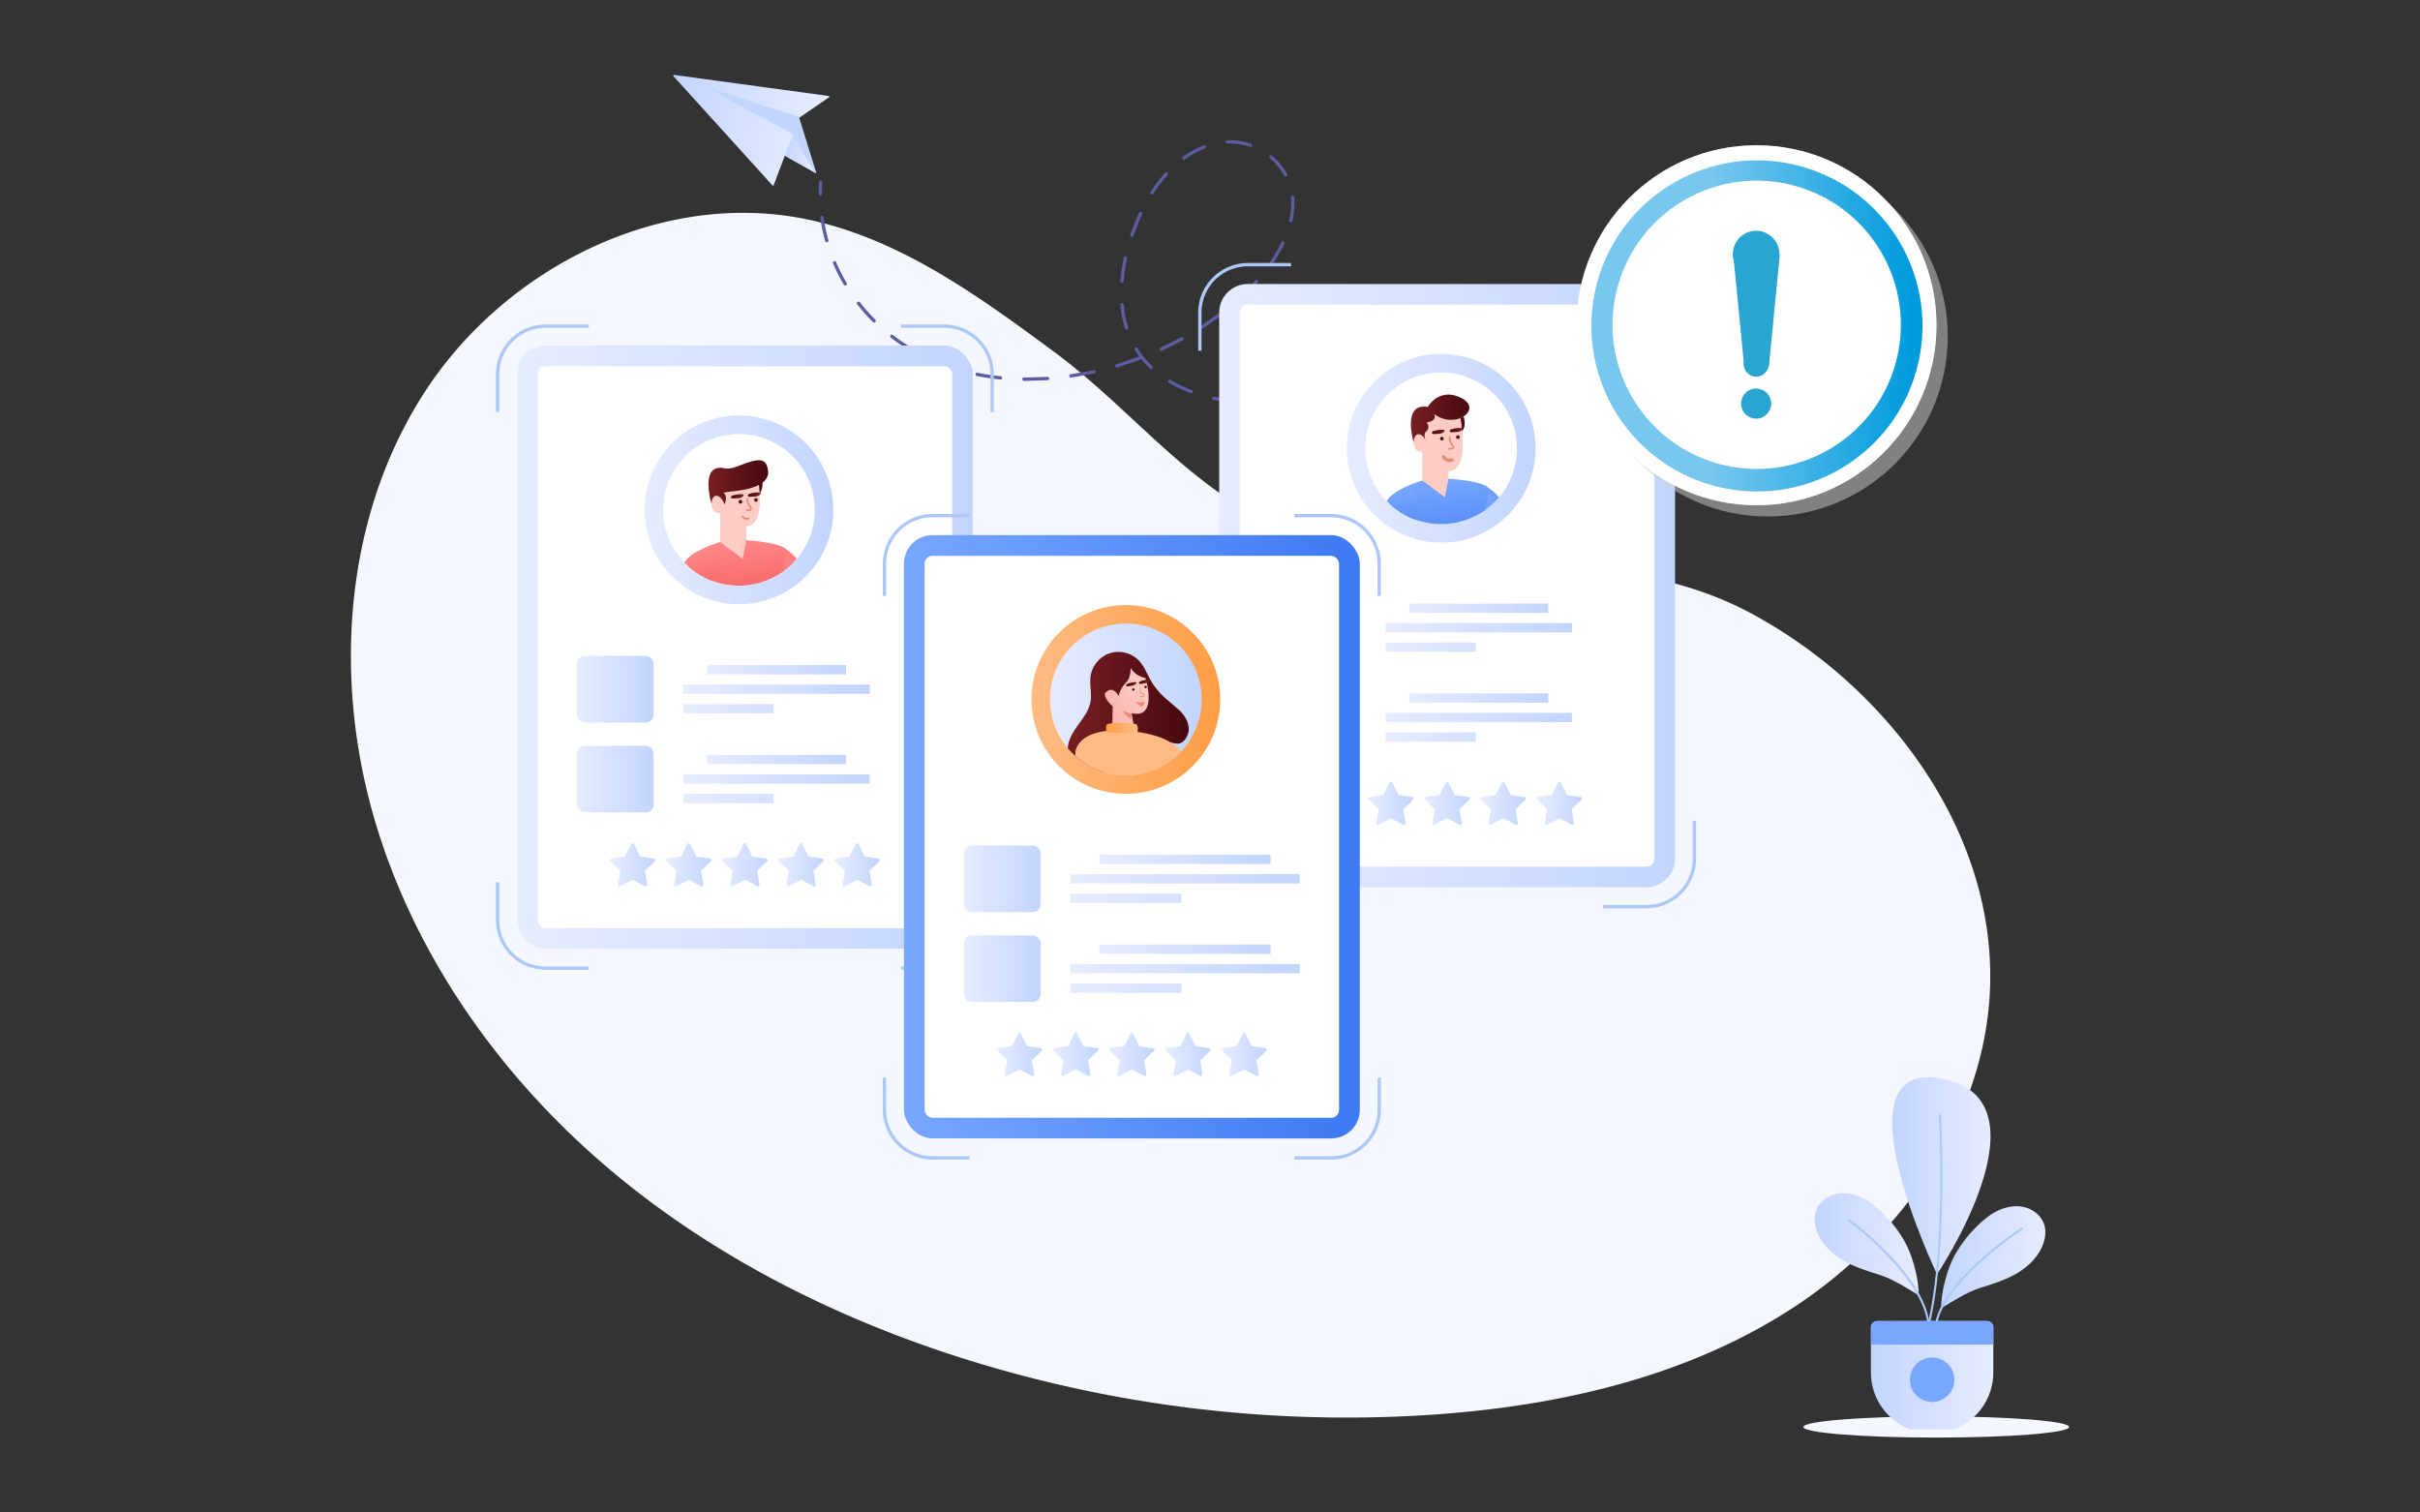 <svg xmlns="http://www.w3.org/2000/svg" xmlns:xlink="http://www.w3.org/1999/xlink" viewBox="0 0 400 250" xmlns:v="https://vecta.io/nano"><rect x="0" y="0" width="400" height="250" fill="#333333" stroke="none"/><style>.A{isolation:isolate}.Ad{mix-blend-mode:multiply}</style><defs><linearGradient id="A" x1="-4493.91" y1="-627.76" x2="-4488.03" y2="-627.76" gradientTransform="translate(-4383.01 -391.67) rotate(-166.77) scale(1 -1)" xlink:href="#Ag"><stop offset="0" stop-color="#e7ecff"/><stop offset="1" stop-color="#c2d5ff"/></linearGradient><linearGradient id="B" x1="-4493.18" y1="-629.55" x2="-4467.25" y2="-629.55" xlink:href="#A"/><linearGradient id="C" x1="85.45" y1="106.97" x2="160.8" y2="106.97" gradientTransform="matrix(1,0,0,1,0,0)" xlink:href="#A"/><linearGradient id="D" x1="116.86" y1="110.7" x2="139.84" y2="110.7" gradientTransform="matrix(1,0,0,1,0,0)" xlink:href="#A"/><linearGradient id="E" x1="112.95" y1="113.92" x2="143.75" y2="113.92" gradientTransform="matrix(1,0,0,1,0,0)" xlink:href="#A"/><linearGradient id="F" x1="112.95" y1="117.14" x2="143.75" y2="117.14" gradientTransform="matrix(1,0,0,1,0,0)" xlink:href="#A"/><linearGradient id="G" x1="95.37" y1="113.92" x2="108.03" y2="113.92" gradientTransform="matrix(1,0,0,1,0,0)" xlink:href="#A"/><linearGradient id="H" x1="116.86" y1="125.55" x2="139.84" y2="125.55" gradientTransform="matrix(1,0,0,1,0,0)" xlink:href="#A"/><linearGradient id="I" x1="112.95" y1="128.77" x2="143.75" y2="128.77" gradientTransform="matrix(1,0,0,1,0,0)" xlink:href="#A"/><linearGradient id="J" x1="112.95" y1="131.99" x2="143.75" y2="131.99" gradientTransform="matrix(1,0,0,1,0,0)" xlink:href="#A"/><linearGradient id="K" x1="95.37" y1="128.77" x2="108.03" y2="128.77" gradientTransform="matrix(1,0,0,1,0,0)" xlink:href="#A"/><linearGradient id="L" x1="100.8" y1="142.95" x2="108.32" y2="142.95" gradientTransform="matrix(1,0,0,1,0,0)" xlink:href="#A"/><linearGradient id="M" x1="110.08" y1="142.95" x2="117.6" y2="142.95" gradientTransform="matrix(1,0,0,1,0,0)" xlink:href="#A"/><linearGradient id="N" x1="119.36" y1="142.95" x2="126.88" y2="142.95" gradientTransform="matrix(1,0,0,1,0,0)" xlink:href="#A"/><linearGradient id="O" x1="128.64" y1="142.95" x2="136.16" y2="142.95" gradientTransform="matrix(1,0,0,1,0,0)" xlink:href="#A"/><linearGradient id="P" x1="137.92" y1="142.95" x2="145.44" y2="142.95" gradientTransform="matrix(1,0,0,1,0,0)" xlink:href="#A"/><linearGradient id="Q" x1="106.53" y1="84.27" x2="137.74" y2="84.27" gradientTransform="matrix(1,0,0,1,0,0)" xlink:href="#A"/><linearGradient id="R" x1="128.1" y1="92.7" x2="147.73" y2="89.28" xlink:href="#Ag"><stop offset="0" stop-color="#f88"/><stop offset="1" stop-color="#f24e4e"/></linearGradient><linearGradient id="S" x1="121.55" y1="89.02" x2="123.4" y2="105.21" xlink:href="#R"/><linearGradient id="T" x1="123.98" y1="80.08" x2="126.04" y2="80.08" xlink:href="#Ag"><stop offset="0" stop-color="#771e24"/><stop offset="1" stop-color="#47090e"/></linearGradient><linearGradient id="U" x1="117.1" y1="79.72" x2="126.97" y2="79.72" xlink:href="#T"/><linearGradient id="V" x1="115.38" y1="91" x2="117.67" y2="102.1" xlink:href="#R"/><linearGradient id="W" x1="-2731.44" y1="82.03" x2="-2729.35" y2="82.03" gradientTransform="translate(-2608.52) rotate(-180) scale(1 -1)" xlink:href="#T"/><linearGradient id="X" x1="-2734.24" y1="81.74" x2="-2732.16" y2="81.74" gradientTransform="translate(-2608.52) rotate(-180) scale(1 -1)" xlink:href="#T"/><linearGradient id="Y" x1="201.52" y1="96.81" x2="276.87" y2="96.81" gradientTransform="matrix(1,0,0,1,0,0)" xlink:href="#A"/><linearGradient id="Z" x1="232.93" y1="100.53" x2="255.91" y2="100.53" gradientTransform="matrix(1,0,0,1,0,0)" xlink:href="#A"/><linearGradient id="a" x1="229.02" y1="103.75" x2="259.82" y2="103.75" gradientTransform="matrix(1,0,0,1,0,0)" xlink:href="#A"/><linearGradient id="b" x1="229.02" y1="106.97" x2="259.82" y2="106.97" gradientTransform="matrix(1,0,0,1,0,0)" xlink:href="#A"/><linearGradient id="c" x1="232.93" y1="115.38" x2="255.91" y2="115.38" gradientTransform="matrix(1,0,0,1,0,0)" xlink:href="#A"/><linearGradient id="d" x1="229.02" y1="118.6" x2="259.82" y2="118.6" gradientTransform="matrix(1,0,0,1,0,0)" xlink:href="#A"/><linearGradient id="e" x1="229.02" y1="121.82" x2="259.82" y2="121.82" gradientTransform="matrix(1,0,0,1,0,0)" xlink:href="#A"/><linearGradient id="f" x1="226.15" y1="132.78" x2="233.67" y2="132.78" gradientTransform="matrix(1,0,0,1,0,0)" xlink:href="#A"/><linearGradient id="g" x1="235.43" y1="132.78" x2="242.95" y2="132.78" gradientTransform="matrix(1,0,0,1,0,0)" xlink:href="#A"/><linearGradient id="h" x1="244.71" y1="132.78" x2="252.23" y2="132.78" gradientTransform="matrix(1,0,0,1,0,0)" xlink:href="#A"/><linearGradient id="i" x1="253.99" y1="132.78" x2="261.51" y2="132.78" gradientTransform="matrix(1,0,0,1,0,0)" xlink:href="#A"/><linearGradient id="j" x1="222.6" y1="74.1" x2="253.81" y2="74.1" gradientTransform="matrix(1,0,0,1,0,0)" xlink:href="#A"/><linearGradient id="k" x1="128.1" y1="92.7" x2="147.73" y2="89.28" xlink:href="#Ag"><stop offset="0" stop-color="#78a7ff"/><stop offset="1" stop-color="#3d79f3"/></linearGradient><linearGradient id="l" x1="121.55" y1="89.03" x2="123.4" y2="105.21" xlink:href="#k"/><linearGradient id="m" x1="240.05" y1="69.91" x2="242.11" y2="69.91" xlink:href="#T"/><linearGradient id="n" x1="233.66" y1="72.61" x2="241.75" y2="72.61" xlink:href="#Ag"><stop offset="0" stop-color="#ffcec7"/><stop offset="1" stop-color="#f7b4ad"/></linearGradient><linearGradient id="o" x1="233.2" y1="69.22" x2="242.86" y2="69.22" gradientTransform="matrix(1,0,0,1,0,0)" xlink:href="#A"/><linearGradient id="p" x1="233.2" y1="69.22" x2="242.86" y2="69.22" xlink:href="#T"/><linearGradient id="q" x1="115.38" y1="90.99" x2="117.67" y2="102.09" xlink:href="#k"/><linearGradient id="r" x1="-2847.3" y1="71.38" x2="-2845.22" y2="71.38" gradientTransform="translate(-2608.52) rotate(-180) scale(1 -1)" xlink:href="#T"/><linearGradient id="s" x1="-2850.24" y1="71.08" x2="-2848.16" y2="71.08" gradientTransform="translate(-2608.52) rotate(-180) scale(1 -1)" xlink:href="#T"/><linearGradient id="t" x1="149.41" y1="138.32" x2="224.75" y2="138.32" xlink:href="#k"/><linearGradient id="u" x1="181.72" y1="142.04" x2="210.02" y2="142.04" gradientTransform="matrix(1,0,0,1,0,0)" xlink:href="#A"/><linearGradient id="v" x1="176.91" y1="145.26" x2="214.83" y2="145.26" gradientTransform="matrix(1,0,0,1,0,0)" xlink:href="#A"/><linearGradient id="w" x1="176.91" y1="148.48" x2="214.83" y2="148.48" gradientTransform="matrix(1,0,0,1,0,0)" xlink:href="#A"/><linearGradient id="x" x1="159.33" y1="145.26" x2="171.98" y2="145.26" gradientTransform="matrix(1,0,0,1,0,0)" xlink:href="#A"/><linearGradient id="y" x1="181.72" y1="156.89" x2="210.02" y2="156.89" gradientTransform="matrix(1,0,0,1,0,0)" xlink:href="#A"/><linearGradient id="z" x1="176.91" y1="160.11" x2="214.83" y2="160.11" gradientTransform="matrix(1,0,0,1,0,0)" xlink:href="#A"/><linearGradient id="AA" x1="176.91" y1="163.33" x2="214.83" y2="163.33" gradientTransform="matrix(1,0,0,1,0,0)" xlink:href="#A"/><linearGradient id="AB" x1="159.33" y1="160.11" x2="171.98" y2="160.11" gradientTransform="matrix(1,0,0,1,0,0)" xlink:href="#A"/><linearGradient id="AC" x1="164.76" y1="174.29" x2="172.28" y2="174.29" gradientTransform="matrix(1,0,0,1,0,0)" xlink:href="#A"/><linearGradient id="AD" x1="174.04" y1="174.29" x2="181.56" y2="174.29" gradientTransform="matrix(1,0,0,1,0,0)" xlink:href="#A"/><linearGradient id="AE" x1="183.32" y1="174.29" x2="190.84" y2="174.29" gradientTransform="matrix(1,0,0,1,0,0)" xlink:href="#A"/><linearGradient id="AF" x1="192.6" y1="174.29" x2="200.12" y2="174.29" gradientTransform="matrix(1,0,0,1,0,0)" xlink:href="#A"/><linearGradient id="AG" x1="201.88" y1="174.29" x2="209.4" y2="174.29" gradientTransform="matrix(1,0,0,1,0,0)" xlink:href="#A"/><linearGradient id="AH" x1="170.49" y1="115.61" x2="201.69" y2="115.61" xlink:href="#Ag"><stop offset="0" stop-color="#ffbb83"/><stop offset="1" stop-color="#ff9d45"/></linearGradient><linearGradient id="AI" x1="173.55" y1="115.61" x2="198.63" y2="115.61" gradientTransform="matrix(1,0,0,1,0,0)" xlink:href="#A"/><linearGradient id="AJ" x1="176.48" y1="117.66" x2="196.49" y2="117.66" xlink:href="#T"/><linearGradient id="AK" x1="-5801.38" y1="1155.19" x2="-5792.83" y2="1155.19" gradientTransform="translate(-5594.46 1350.22) rotate(156.68) scale(1 -1)" xlink:href="#n"/><linearGradient id="AL" x1="187.05" y1="127.97" x2="192.44" y2="160.38" xlink:href="#AH"/><linearGradient id="AM" x1="-4338.21" y1="120.34" x2="-4332.96" y2="120.34" gradientTransform="translate(-4150.14) rotate(-180) scale(1 -1)" xlink:href="#AH"/><linearGradient id="AN" x1="-2213.88" y1="303.08" x2="-2212.15" y2="303.08" gradientTransform="translate(-2044.97 24.06) rotate(174.49) scale(1 -1)" xlink:href="#T"/><linearGradient id="AO" x1="-2216.02" y1="302.89" x2="-2214.29" y2="302.89" gradientTransform="translate(-2044.97 24.06) rotate(174.49) scale(1 -1)" xlink:href="#T"/><linearGradient id="AP" x1="-6268.88" y1="205.66" x2="-6251.67" y2="205.66" gradientTransform="translate(-5951.76) rotate(-180) scale(1 -1)" xlink:href="#A"/><linearGradient id="AQ" x1="-6289.84" y1="207.8" x2="-6272.63" y2="207.8" gradientTransform="translate(-5951.76) rotate(-180) scale(1 -1)" xlink:href="#A"/><linearGradient id="AR" x1="-6280.77" y1="194.34" x2="-6264.54" y2="194.34" gradientTransform="translate(-5951.76) rotate(-180) scale(1 -1)" xlink:href="#A"/><linearGradient id="AS" x1="-6281.23" y1="227.31" x2="-6261.01" y2="227.31" gradientTransform="translate(-5951.76) rotate(-180) scale(1 -1)" xlink:href="#A"/><linearGradient id="AT" x1="260.59" y1="53.76" x2="320.08" y2="53.76" xlink:href="#Ag"><stop offset=".05" stop-color="#fff"/></linearGradient><linearGradient id="AU" x1="284.53" y1="27.021" x2="296.114" y2="80.511" xlink:href="#Ag"><stop offset=".36" stop-color="#78c7ee"/><stop offset=".97" stop-color="#009bdd"/></linearGradient><path id="AV" d="M97.33 160.3h-7.15c-4.52 0-8.2-3.68-8.2-8.2v-6.29h.55v6.29a7.66 7.66 0 0 0 7.65 7.65h7.15v.55z"/><path id="AW" d="M156.07 160.3h-7.15v-.55h7.15a7.66 7.66 0 0 0 7.65-7.65v-6.29h.55v6.29c0 4.52-3.68 8.2-8.2 8.2z"/><path id="AX" d="M131.7 92.37a12.35 12.35 0 0 1-2.25 2.08l-.91.6.19-4.88.07.03c.15.06.53.23 1.01.52.58.35 1.29.89 1.88 1.66z"/><path id="AY" d="M130.09 91.42a22.71 22.71 0 0 0-.64 3.02l-.91.6a12.45 12.45 0 0 1-6.41 1.76 12.52 12.52 0 0 1-4.31-.76h0c-1.51-.56-2.89-1.39-4.06-2.45l.03-.65c-.07-.63.58-1.25 1.52-1.79 1.98-1.16 5.18-2.01 5.18-2.01s5.59.12 8.25 1.02c.03 0 .05.02.07.03.43.15.78.32 1.01.52.24.21.35.44.27.71z"/><path id="AZ" d="M117.83 96.04h0c-1.51-.56-2.89-1.39-4.06-2.45l-.64-.61a6.3 6.3 0 0 1 .57-.71c.32-.34.97-.81 1.61-1.12.51-.25 1.02-.41 1.38-.32.72.17 1.75 1.61 1.8 2.35.05.75-.23 1.75-.67 2.86z"/><path id="Aa" d="M122.09 82.94a.3.3 0 0 0 .6 0c0-.17-.13-.3-.3-.3s-.3.13-.3.3z"/><path id="Ab" d="M123.67 84.49c-.09 0-.19 0-.27-.02-.08 0-.13-.08-.12-.15 0-.08.08-.13.15-.12.11.01.23.02.34.01.1-.01.19-.04.22-.08.04-.05.02-.12 0-.15a1.05 1.05 0 0 0-.14-.2l-.05-.07c-.31-.41-.44-.87-.37-1.32a.13.13 0 0 1 .16-.11c.07.01.12.08.11.16-.06.37.05.76.31 1.1l.05.06c.06.08.13.16.17.26.08.17.06.34-.05.46s-.3.15-.39.16h-.13z"/><path id="Ac" d="M241.3 68.69s1.72 8.57-1.49 9.09c-3 .49-4.57-3.12-4.57-3.12s-1.56.24-1.58-1.6 1.44-1.15 1.44-1.15-.71-3.6 1.19-4.34 5 1.11 5 1.11z"/><path id="Ad" d="m233.66,73.06s-1.99-6.52,2.33-5.8c0,0,1.92-3.42,5.68-1.4,3.39,1.82-1.15,5.24-4.65,2.55,0,0,.74,1.13-1.24,1.41,0,0,.78.8-.08,1.53-.62.54.15,1.86.15,1.86-.78-1.92-2.1-1.87-2.18-.16Z"/><path id="Ae" d="M238.03 72.5a.3.3 0 1 0 .6 0c0-.17-.13-.3-.3-.3s-.3.13-.3.3z"/><path id="Af" d="M189.15 113.57c.01.11.11.19.22.18s.19-.11.18-.22-.11-.19-.22-.18-.19.11-.18.22z"/><linearGradient id="Ag" gradientUnits="userSpaceOnUse"/></defs><g class="A"><path d="M328.91 163.95c-1.05 21.18-14.61 40.44-32.34 52.08-17.74 11.63-39.18 16.45-60.35 17.84a210.53 210.53 0 0 1-76.13-9.05c-22.04-6.86-43.09-17.49-60.55-32.58-17.46-15.1-31.22-34.8-37.68-56.96-6.83-23.45-4.93-50.05 8.38-70.54 13.31-20.48 38.88-33.36 62.82-28.55 15.49 3.11 28.74 12.76 41.43 22.16 13.4 9.92 24.23 24.93 40.18 29.76 24.62 7.46 52.36 1.12 74.96 13.37 22.81 12.37 40.55 36.55 39.27 62.47z" fill="#f5f7ff"/><path d="M135.59 32.34c-.15 0-.27-.12-.28-.27l.04-1.95c0-.15.14-.27.29-.26.15 0 .27.14.26.29l-.04 1.91c0 .15-.12.28-.27.28h0zm92.19 86.12a.26.26 0 0 1-.27-.26c0-.15.11-.28.26-.29l3.87-.3c.15-.01.29.1.3.25.02.15-.09.29-.25.3l-3.9.3h-.02zm7.75-.79c-.13 0-.25-.1-.27-.23-.02-.15.08-.29.23-.31l3.82-.7c.15-.03.3.06.33.21s-.06.3-.21.33l-3.85.7h-.04zm7.62-1.61c-.12 0-.23-.08-.27-.2a.28.28 0 0 1 .19-.34l3.71-1.14a.28.28 0 0 1 .35.17.28.28 0 0 1-.17.35l-3.74 1.15h-.07zm7.36-2.53c-.11 0-.21-.06-.25-.17-.06-.14 0-.3.15-.36l1.57-.69 1.95-.94c.14-.07.3-.02.37.12s.02.3-.12.37l-1.97.95-1.58.69a.36.36 0 0 1-.11.02zm6.93-3.54c-.09 0-.18-.05-.24-.13-.08-.13-.04-.3.09-.38l3.22-2.15c.12-.09.3-.06.38.06.09.12.06.3-.06.38l-3.26 2.17a.23.23 0 0 1-.14.04zm6.3-4.57c-.08 0-.15-.03-.21-.1-.1-.12-.09-.29.03-.39l2.82-2.65c.11-.11.28-.11.39 0s.11.28 0 .39l-2.86 2.68c-.05.04-.12.07-.18.07zm5.41-5.59c-.06 0-.12-.02-.17-.06-.12-.09-.14-.27-.04-.39.82-1.03 1.57-2.09 2.23-3.15.08-.13.25-.17.38-.09s.17.25.09.38a34.71 34.71 0 0 1-2.26 3.21c-.05.07-.13.1-.22.1zm4.09-6.61s-.08 0-.11-.02c-.14-.06-.2-.23-.14-.36l.59-1.42c.28-.72.52-1.46.73-2.2.04-.15.19-.23.34-.19s.23.19.19.34l-.75 2.25-.6 1.45c-.05.1-.15.16-.25.16zm2.11-7.47h-.03a.28.28 0 0 1-.24-.31c.13-1.06.2-2.15.2-3.23v-.62c0-.15.12-.28.27-.28.14 0 .28.12.28.27v.63a27.97 27.97 0 0 1-.2 3.3c-.02.14-.14.24-.27.24zm-.17-7.76c-.13 0-.25-.1-.27-.23a30.36 30.36 0 0 0-.86-3.76c-.04-.15.04-.3.19-.34s.3.04.34.19a29.7 29.7 0 0 1 .87 3.83c.02.15-.08.29-.23.32h-.04zm-2.17-7.46c-.11 0-.21-.06-.25-.17l-1.67-3.49c-.07-.13-.02-.3.11-.37s.3-.02.37.11l1.7 3.54c.06.14 0 .3-.15.36a.36.36 0 0 1-.11.02zm-64.65-3.65c-.15 0-.27-.12-.28-.27 0-.15.12-.28.27-.28l3.35-.16.52-.05c.15-.01.29.1.3.25s-.1.29-.25.3l-.52.05-3.39.16h0zm-3.89-.18h-.03a33.79 33.79 0 0 1-3.88-.61c-.15-.03-.24-.18-.21-.33s.18-.24.33-.21c1.22.27 2.5.47 3.81.6.15.02.26.15.25.3-.01.14-.13.25-.27.25zm11.63-.55c-.13 0-.25-.09-.27-.23-.03-.15.07-.29.22-.32l3.8-.78c.15-.03.3.06.33.21s-.06.3-.21.33l-3.83.79h-.05zM196.88 65s-.06 0-.1-.02a23.38 23.38 0 0 1-3.56-1.69c-.13-.08-.17-.25-.1-.38.08-.13.25-.17.38-.1a21.8 21.8 0 0 0 3.47 1.65c.14.05.21.21.16.35a.28.28 0 0 1-.26.18zm26.8-.63c-.12 0-.23-.08-.26-.2-.04-.15.04-.3.19-.34l3.71-1.15a.28.28 0 0 1 .35.17.28.28 0 0 1-.17.35l-3.73 1.16c-.03 0-.05.01-.08.01zm45.63-.69c-.09 0-.18-.04-.23-.12-.76-1.13-1.55-2.16-2.35-3.06-.1-.11-.09-.29.02-.39s.29-.09.39.02c.82.92 1.62 1.97 2.39 3.12.08.13.05.3-.08.38-.05.03-.1.05-.15.05zm-99.52-.73h-.54c-.15 0-.27-.13-.27-.28s.12-.27.28-.27h0 .58l3.29-.11c.16 0 .28.1.29.26a.27.27 0 0 1-.26.29l-3.37.11zm-4.42-.22h-.03c-1.32-.13-2.62-.33-3.88-.58-.15-.03-.25-.17-.22-.32s.18-.25.32-.22c1.24.25 2.53.44 3.83.57.15.02.26.15.25.3-.01.14-.13.25-.27.25zm11.65-.31c-.13 0-.25-.1-.27-.24-.02-.15.08-.29.23-.31l3.81-.7c.15-.03.3.06.33.21s-.06.3-.21.33l-3.85.7h-.04zm54.06-.49a.28.28 0 0 1-.26-.18c-.05-.14.02-.3.16-.35l3.64-1.37c.14-.06.3.01.36.16.06.14-.02.3-.16.36l-3.65 1.38c-.03.01-.06.02-.09.02zm-73.34-.73s-.05 0-.08-.01l-.37-.12a34.51 34.51 0 0 1-3.3-1.26c-.14-.06-.2-.22-.14-.36s.22-.2.36-.14l3.25 1.24.37.12c.15.05.23.2.18.35-.04.12-.15.19-.26.19zm32.52-.2c-.07 0-.14-.03-.19-.08-.54-.51-1.04-1.06-1.5-1.63-.02.09-.08.16-.17.2l-3.71 1.24c-.15.04-.3-.04-.34-.19s.04-.3.19-.34l3.67-1.23c.04-.01.07-.02.11-.02l-.22-.3-.53-.8c-.08-.13-.04-.3.09-.38s.3-.04.38.09l.51.77c.55.77 1.19 1.51 1.9 2.18.11.1.12.28.01.39-.05.06-.13.09-.2.09zm48.08-1.88c-.11 0-.21-.07-.26-.17-.06-.14.01-.3.15-.36l1.03-.42 2.58-1.04c.14-.06.3.01.36.16.06.14-.01.3-.16.36l-2.58 1.03-1.04.42s-.07.02-.1.02zm-87.71-1.07s-.1-.01-.14-.04a33.06 33.06 0 0 1-3.25-2.2c-.12-.09-.14-.27-.05-.39s.27-.14.39-.05a31.32 31.32 0 0 0 3.19 2.16c.13.08.17.25.1.38a.27.27 0 0 1-.24.14zm41.27-.03c-.1 0-.2-.06-.25-.16-.06-.14 0-.3.14-.37l3.47-1.73c.13-.07.3-.02.37.11s.02.3-.11.37l-3.5 1.75c-.04.02-.08.02-.11.02zm72.21-.1c-.06 0-.12-.02-.17-.06-1.04-.81-2.14-1.48-3.26-1.99-.14-.06-.2-.23-.14-.36.06-.14.23-.2.36-.14 1.16.53 2.3 1.22 3.37 2.05.12.09.14.27.05.39a.28.28 0 0 1-.22.11zm-18.5-1.6c-.12 0-.22-.07-.26-.19a.28.28 0 0 1 .17-.35l3.77-1.09c.15-.03.3.06.33.21s-.06.3-.21.33l-3.72 1.07c-.03 0-.06.01-.09.01zm11.47-1.54h-.04l-.8-.11c-.95-.1-1.96-.11-3.02-.04a.275.275 0 0 1-.03-.55c1.09-.08 2.13-.07 3.11.04l.83.11c.15.02.25.17.23.32-.02.14-.14.23-.27.23zm-70.88-.32a.27.27 0 0 1-.26-.19c-.38-1.21-.63-2.52-.75-3.87-.01-.15.1-.29.25-.3s.29.1.3.25c.12 1.32.37 2.58.73 3.76.05.15-.04.3-.18.34-.03 0-.05.01-.08.01zm12.54-.16c-.09 0-.18-.04-.23-.13-.08-.13-.05-.3.08-.38l3.17-2.22c.12-.09.29-.07.39.05.09.12.07.29-.05.39l-3.21 2.24c-.05.03-.1.04-.15.04zm-54.26-.99c-.07 0-.14-.03-.19-.08-.93-.92-1.81-1.91-2.61-2.93-.09-.12-.07-.29.05-.39.12-.09.29-.07.39.05.79 1.01 1.65 1.98 2.56 2.88.11.11.11.28 0 .39a.28.28 0 0 1-.2.08zm60.45-3.73c-.07 0-.15-.03-.2-.09-.1-.11-.09-.29.02-.39.98-.89 1.9-1.81 2.73-2.74.1-.11.28-.12.39-.02s.12.28.02.39l-2.77 2.78c-.05.05-.12.07-.19.07zm-65.22-2.39c-.09 0-.19-.05-.24-.14a29.44 29.44 0 0 1-1.77-3.5c-.06-.14 0-.3.15-.36.14-.06.3 0 .36.15a29.18 29.18 0 0 0 1.74 3.44c.08.13.03.3-.1.38a.23.23 0 0 1-.14.04zm45.74-.44h-.02c-.15-.01-.27-.14-.25-.3a30.5 30.5 0 0 1 .58-3.89c.03-.15.18-.24.33-.21s.24.18.21.33a29.27 29.27 0 0 0-.57 3.81c-.01.14-.13.25-.27.25zm24.65-2.98c-.05 0-.11-.02-.16-.05-.13-.09-.16-.26-.07-.38a22.86 22.86 0 0 0 1.94-3.32c.07-.14.23-.2.37-.13s.2.23.13.37c-.54 1.13-1.2 2.27-1.99 3.4-.05.08-.14.12-.23.12zm-73.44-3.73c-.12 0-.23-.08-.27-.2-.35-1.26-.62-2.55-.8-3.85-.02-.15.08-.29.23-.31s.29.08.31.23a28.84 28.84 0 0 0 .79 3.78.28.28 0 0 1-.19.34h-.07zm50.42-.89s-.06 0-.09-.01a.28.28 0 0 1-.17-.35l1.01-2.62.46-1.02a.277.277 0 1 1 .5.24l-.45 1-.99 2.58a.29.29 0 0 1-.26.19zm26.28-2.4h-.06c-.15-.03-.24-.18-.21-.33.18-.8.29-1.59.32-2.37v-.43c0-.32-.02-.65-.05-.98-.02-.15.09-.29.25-.3a.26.26 0 0 1 .3.25 8.88 8.88 0 0 1 .05 1.03l-.01.46a14.23 14.23 0 0 1-.34 2.47c-.03.13-.14.21-.27.21zm-22.94-4.62c-.05 0-.1-.01-.15-.04-.13-.08-.16-.25-.08-.38.74-1.14 1.54-2.2 2.38-3.13.1-.11.28-.12.39-.02s.12.28.02.39c-.82.91-1.61 1.94-2.33 3.06-.05.08-.14.13-.23.13zm22.08-2.94a.27.27 0 0 1-.24-.14c-.6-1.11-1.41-2.1-2.38-2.92-.12-.1-.13-.27-.03-.39s.27-.13.39-.03c1.03.87 1.88 1.91 2.51 3.08.07.13.02.3-.11.37-.04.02-.09.03-.13.03zm-16.84-2.77c-.09 0-.17-.04-.22-.11-.09-.12-.06-.3.06-.38 1.1-.8 2.27-1.45 3.47-1.91a.29.29 0 0 1 .36.16.29.29 0 0 1-.16.36c-1.15.44-2.27 1.06-3.34 1.84-.05.04-.11.05-.16.05zm11.03-2.14s-.06 0-.09-.01a9.96 9.96 0 0 0-3.73-.53c-.14.01-.28-.11-.29-.26 0-.15.11-.28.26-.29 1.35-.06 2.68.13 3.93.56a.28.28 0 0 1 .17.35.29.29 0 0 1-.26.19zm16.33 94.3h-1.15c-.15 0-.27-.13-.27-.28s.1-.28.28-.27h1.92 0c.15 0 .27.12.28.27 0 .15-.12.28-.27.28h-.78z" fill="#5c5ca0"/><path d="m129.54,25.55c-.02.05,0,.11.05.14l5.14,2.89s.02,0,.03.01c.04,0,.08,0,.1-.03.04-.04.04-.09.02-.13l-3.78-6.48s-.06-.06-.11-.06c-.04,0-.08.03-.1.07l-1.35,3.58Z" fill="url(#A)"/><path d="M111.28 12.44s-.01.09.02.13l16.39 18.09s.04.03.06.03h.05c.04 0 .07-.03.08-.07l4.2-11.14 4.96-3.41s.06-.07.05-.12c-.01-.04-.05-.08-.1-.08l-25.59-3.49s-.09.02-.12.06z" fill="url(#B)"/><path d="M117.37 14.71c-.02.05 0 .11.05.14l13.5 7.24 3.77 6.45s.04.04.07.05h.07c.05-.02.08-.08.06-.14l-2.81-9.07s-.04-.06-.07-.07l-14.5-4.66c-.06-.02-.12 0-.14.06z" fill="#c2d5ff"/><g fill="#adc8f7"><path d="M82.53 68.12h-.55v-6.28c0-4.52 3.68-8.2 8.2-8.2h7.15v.55h-7.15a7.66 7.66 0 0 0-7.65 7.65v6.28zm81.74 0h-.55v-6.28a7.66 7.66 0 0 0-7.65-7.65h-7.15v-.55h7.15c4.52 0 8.2 3.68 8.2 8.2v6.28z"/><use xlink:href="#AV"/><use xlink:href="#AW"/><path d="M198.6 57.96h-.55v-6.29c0-4.52 3.68-8.2 8.2-8.2h7.15v.55h-7.15a7.66 7.66 0 0 0-7.65 7.65v6.29zm81.74 0h-.55v-6.29a7.66 7.66 0 0 0-7.65-7.65h-7.15v-.55h7.15c4.52 0 8.2 3.68 8.2 8.2v6.29z"/><use xlink:href="#AV" x="116.07" y="-10.16"/><use xlink:href="#AW" x="116.07" y="-10.16"/></g><rect x="85.45" y="57.11" width="75.35" height="99.72" rx="4.73" fill="url(#C)"/><rect x="88.87" y="60.53" width="68.51" height="92.89" rx="1.31" fill="#fff"/><path d="M116.86 109.93h22.98v1.54h-22.98z" fill="url(#D)"/><path d="M112.95 113.15h30.8v1.54h-30.8z" fill="url(#E)"/><path d="M112.95 116.37h14.92v1.54h-14.92z" fill="url(#F)"/><rect x="95.37" y="108.42" width="12.66" height="11" rx="1.25" fill="url(#G)"/><path d="M116.86 124.77h22.98v1.54h-22.98z" fill="url(#H)"/><path d="M112.95 128h30.8v1.54h-30.8z" fill="url(#I)"/><path d="M112.95 131.22h14.92v1.54h-14.92z" fill="url(#J)"/><rect x="95.37" y="123.27" width="12.66" height="11" rx="1.25" fill="url(#K)"/><path d="m104.78,139.5l1.03,2.08,2.3.33c.2.03.28.28.14.42l-1.66,1.62.39,2.29c.03.2-.18.35-.36.26l-2.06-1.08-2.06,1.08c-.18.09-.39-.06-.36-.26l.39-2.29-1.66-1.62c-.15-.14-.07-.39.14-.42l2.3-.33,1.03-2.08c.09-.18.35-.18.44,0Z" fill="url(#L)"/><path d="m114.06,139.5l1.03,2.08,2.3.33c.2.03.28.28.14.42l-1.66,1.62.39,2.29c.03.2-.18.35-.36.26l-2.06-1.08-2.06,1.08c-.18.09-.39-.06-.36-.26l.39-2.29-1.66-1.62c-.15-.14-.07-.39.14-.42l2.3-.33,1.03-2.08c.09-.18.35-.18.44,0Z" fill="url(#M)"/><path d="m123.34,139.5l1.03,2.08,2.3.33c.2.03.28.28.14.42l-1.66,1.62.39,2.29c.03.2-.18.35-.36.26l-2.06-1.08-2.06,1.08c-.18.09-.39-.06-.36-.26l.39-2.29-1.66-1.62c-.15-.14-.07-.39.14-.42l2.3-.33,1.03-2.08c.09-.18.35-.18.44,0Z" fill="url(#N)"/><path d="m132.62,139.5l1.03,2.08,2.3.33c.2.03.28.28.14.42l-1.66,1.62.39,2.29c.03.2-.18.35-.36.26l-2.06-1.08-2.06,1.08c-.18.09-.39-.06-.36-.26l.39-2.29-1.66-1.62c-.15-.14-.07-.39.14-.42l2.3-.33,1.03-2.08c.09-.18.35-.18.44,0Z" fill="url(#O)"/><path d="m141.9,139.5l1.03,2.08,2.3.33c.2.03.28.28.14.42l-1.66,1.62.39,2.29c.03.2-.18.35-.36.26l-2.06-1.08-2.06,1.08c-.18.09-.39-.06-.36-.26l.39-2.29-1.66-1.62c-.15-.14-.07-.39.14-.42l2.3-.33,1.03-2.08c.09-.18.35-.18.44,0Z" fill="url(#P)"/><path d="m137.74,84.27c0,8.61-6.98,15.6-15.6,15.6s-15.6-6.98-15.6-15.6,6.98-15.6,15.6-15.6,15.6,6.98,15.6,15.6Z" fill="url(#Q)"/><path d="m134.67,84.27c0,6.92-5.61,12.54-12.54,12.54s-12.54-5.61-12.54-12.54,5.61-12.54,12.54-12.54,12.54,5.61,12.54,12.54Z" fill="#fff"/><use xlink:href="#AX" fill="url(#R)"/><use xlink:href="#AY" fill="url(#S)"/><path d="M119.02 84.84v4.73l3.73 2.81.6-3.09v-4.45h-4.33z" fill="#fdccc5"/><path d="m125.68,78.66s.86,1.52-.09,2.85l-1.61-2.85h1.7Z" fill="url(#T)"/><path d="M125.23 78.85s1.55 7.62-1.66 8.14c-3 .49-4.4-2.17-4.4-2.17s-1.56.24-1.58-1.6 1.44-1.15 1.44-1.15-.71-3.6 1.19-4.34c1.91-.73 5 1.11 5 1.11z" fill="#fdccc5"/><path d="m117.59,83.23s-2.09-6.88,2.33-5.8c1.65.4,5.85-2.8,6.79-.57,1.99,4.75-7.88,4.2-7.08,4.67.71.42.15,1.86.15,1.86-.78-1.92-2.1-1.87-2.18-.16Z" fill="url(#U)"/><use xlink:href="#AZ" fill="url(#V)"/><g fill="#47090e"><use xlink:href="#Aa"/><use xlink:href="#Aa" x="2.56" y="-0.3"/></g><path d="M121.17 81.87c-.09.03-.19.07-.26.13-.07.07-.1.18-.06.27.03.06.09.09.15.11s.13.01.19.01l.51-.02c.2 0 .4-.01.6-.06.19-.05.38-.14.52-.28.05-.06.1-.13.09-.21 0-.11-.1-.13-.19-.13-.13 0-.25-.01-.38 0a3.29 3.29 0 0 0-.76.09l-.42.11z" fill="url(#W)"/><path d="M123.97 81.58c-.09.03-.19.07-.26.13-.07.07-.1.18-.06.27.03.06.09.09.15.11s.13.01.19.01l.51-.02c.2 0 .4-.01.6-.06.19-.05.38-.14.52-.28.05-.06.1-.13.09-.21 0-.11-.1-.13-.19-.13-.13 0-.25-.01-.38 0a3.29 3.29 0 0 0-.76.09l-.42.11z" fill="url(#X)"/><g fill="#ec8b73"><path d="M123.41 85.9c-.33 0-.6-.17-.79-.5-.04-.07-.01-.15.05-.19.07-.04.15-.01.19.05.14.26.34.37.6.35a.51.51 0 0 0 .22-.05c.07-.03.15 0 .18.07s0 .15-.07.18c-.09.04-.2.07-.31.07h-.07z"/><use xlink:href="#Ab"/></g><rect x="201.52" y="46.94" width="75.35" height="99.72" rx="4.73" fill="url(#Y)"/><rect x="204.94" y="50.36" width="68.51" height="92.89" rx="1.31" fill="#fff"/><path d="M232.93 99.76h22.98v1.54h-22.98z" fill="url(#Z)"/><path d="M229.02 102.98h30.8v1.54h-30.8z" fill="url(#a)"/><path d="M229.02 106.2h14.92v1.54h-14.92z" fill="url(#b)"/><path d="M232.93 114.61h22.98v1.54h-22.98z" fill="url(#c)"/><path d="M229.02 117.83h30.8v1.54h-30.8z" fill="url(#d)"/><path d="M229.02 121.05h14.92v1.54h-14.92z" fill="url(#e)"/><path d="m230.13,129.33l1.03,2.08,2.3.33c.2.03.28.28.14.42l-1.66,1.62.39,2.29c.03.2-.18.35-.36.26l-2.06-1.08-2.06,1.08c-.18.09-.39-.06-.36-.26l.39-2.29-1.66-1.62c-.15-.14-.07-.39.14-.42l2.3-.33,1.03-2.08c.09-.18.35-.18.44,0Z" fill="url(#f)"/><path d="m239.41,129.33l1.03,2.08,2.3.33c.2.03.28.28.14.42l-1.66,1.62.39,2.29c.03.2-.18.35-.36.26l-2.06-1.08-2.06,1.08c-.18.09-.39-.06-.36-.26l.39-2.29-1.66-1.62c-.15-.14-.07-.39.14-.42l2.3-.33,1.03-2.08c.09-.18.35-.18.44,0Z" fill="url(#g)"/><path d="m248.69,129.33l1.03,2.08,2.3.33c.2.03.28.28.14.42l-1.66,1.62.39,2.29c.03.2-.18.35-.36.26l-2.06-1.08-2.06,1.08c-.18.09-.39-.06-.36-.26l.39-2.29-1.66-1.62c-.15-.14-.07-.39.14-.42l2.3-.33,1.03-2.08c.09-.18.35-.18.44,0Z" fill="url(#h)"/><path d="m257.97,129.33l1.03,2.08,2.3.33c.2.03.28.28.14.42l-1.66,1.62.39,2.29c.03.2-.18.35-.36.26l-2.06-1.08-2.06,1.08c-.18.09-.39-.06-.36-.26l.39-2.29-1.66-1.62c-.15-.14-.07-.39.14-.42l2.3-.33,1.03-2.08c.09-.18.35-.18.44,0Z" fill="url(#i)"/><path d="m253.81,74.1c0,8.61-6.98,15.6-15.6,15.6s-15.6-6.98-15.6-15.6,6.98-15.6,15.6-15.6,15.6,6.98,15.6,15.6Z" fill="url(#j)"/><path d="m250.74,74.1c0,6.92-5.61,12.54-12.54,12.54s-12.54-5.61-12.54-12.54,5.61-12.54,12.54-12.54,12.54,5.61,12.54,12.54Z" fill="#fff"/><use xlink:href="#AX" x="116.07" y="-10.17" fill="url(#k)"/><use xlink:href="#AY" x="116.07" y="-10.17" fill="url(#l)"/><path d="M235.09 74.67v4.74l3.73 2.8.6-3.08v-4.46h-4.33z" fill="#fdccc5"/><path d="m241.75,68.49s.86,1.52-.09,2.85l-1.61-2.85h1.7Z" fill="url(#m)"/><use xlink:href="#Ac" fill="url(#n)"/><use xlink:href="#Ad" fill="url(#o)"/><use xlink:href="#Ac" fill="#fdccc5"/><use xlink:href="#Ad" fill="url(#p)"/><use xlink:href="#AZ" x="116.07" y="-10.16" fill="url(#q)"/><g fill="#47090e"><use xlink:href="#Ae"/><use xlink:href="#Ae" x="2.65" y="-0.25"/></g><path d="M237.03 71.22c-.09.03-.19.07-.26.13s-.1.18-.06.27c.03.06.09.09.15.11s.13.01.19.01l.51-.02c.2 0 .4-.01.6-.06.19-.05.38-.14.52-.28.05-.06.1-.13.09-.21 0-.11-.1-.13-.19-.13-.13 0-.25-.01-.38 0a3.29 3.29 0 0 0-.76.09l-.42.11z" fill="url(#r)"/><path d="M239.98 70.92c-.09.03-.19.07-.26.13-.07.07-.1.18-.06.27.03.06.09.09.15.11s.13.01.19.01l.51-.02c.2 0 .4-.01.6-.06.19-.05.38-.14.52-.28.05-.06.1-.13.09-.21 0-.11-.1-.13-.19-.13-.13 0-.25-.01-.38 0a3.29 3.29 0 0 0-.76.09l-.42.11z" fill="url(#s)"/><g fill="#ec8b73"><path d="M239.55 76.37c-.51 0-.93-.27-1.21-.76-.07-.13-.03-.3.11-.37.13-.07.3-.03.37.11.19.34.44.49.79.47.11 0 .21-.03.3-.07.14-.06.3 0 .36.15.06.14 0 .3-.15.36-.14.06-.31.1-.48.11h-.11z"/><use xlink:href="#Ab" x="116.07" y="-10.16"/></g><path d="M146.47 98.5h-.55v-5.32c0-4.53 3.69-8.22 8.22-8.22h6.08v.55h-6.08a7.68 7.68 0 0 0-7.67 7.67v5.32zm81.77 0h-.55v-5.32a7.68 7.68 0 0 0-7.67-7.67h-6.08v-.55h6.08c4.53 0 8.22 3.69 8.22 8.22v5.32zm-68.02 93.17h-6.08c-4.53 0-8.22-3.69-8.22-8.22v-5.32h.55v5.32a7.68 7.68 0 0 0 7.67 7.67h6.08v.55zm59.81 0h-6.08v-.55h6.08a7.68 7.68 0 0 0 7.67-7.67v-5.32h.55v5.32c0 4.53-3.69 8.22-8.22 8.22z" fill="#adc8f7"/><rect x="149.41" y="88.45" width="75.35" height="99.72" rx="4.73" fill="url(#t)"/><rect x="152.82" y="91.87" width="68.51" height="92.89" rx="1.31" fill="#fff"/><path d="M181.72 141.27h28.3v1.54h-28.3z" fill="url(#u)"/><path d="M176.91 144.49h37.92v1.54h-37.92z" fill="url(#v)"/><path d="M176.91 147.71h18.37v1.54h-18.37z" fill="url(#w)"/><rect x="159.33" y="139.76" width="12.66" height="11" rx="1.25" fill="url(#x)"/><path d="M181.72 156.12h28.3v1.54h-28.3z" fill="url(#y)"/><path d="M176.91 159.34h37.92v1.54h-37.92z" fill="url(#z)"/><path d="M176.91 162.56h18.37v1.54h-18.37z" fill="url(#AA)"/><rect x="159.33" y="154.61" width="12.66" height="11" rx="1.25" fill="url(#AB)"/><path d="m168.74,170.84l1.03,2.08,2.3.33c.2.03.28.28.14.42l-1.66,1.62.39,2.29c.03.2-.18.35-.36.26l-2.06-1.08-2.06,1.08c-.18.09-.39-.06-.36-.26l.39-2.29-1.66-1.62c-.15-.14-.07-.39.14-.42l2.3-.33,1.03-2.08c.09-.18.35-.18.44,0Z" fill="url(#AC)"/><path d="m178.02,170.84l1.03,2.08,2.3.33c.2.03.28.28.14.42l-1.66,1.62.39,2.29c.03.2-.18.35-.36.26l-2.06-1.08-2.06,1.08c-.18.09-.39-.06-.36-.26l.39-2.29-1.66-1.62c-.15-.14-.07-.39.14-.42l2.3-.33,1.03-2.08c.09-.18.35-.18.44,0Z" fill="url(#AD)"/><path d="m187.3,170.84l1.03,2.08,2.3.33c.2.03.28.28.14.42l-1.66,1.62.39,2.29c.03.2-.18.35-.36.26l-2.06-1.08-2.06,1.08c-.18.09-.39-.06-.36-.26l.39-2.29-1.66-1.62c-.15-.14-.07-.39.14-.42l2.3-.33,1.03-2.08c.09-.18.35-.18.44,0Z" fill="url(#AE)"/><path d="m196.58,170.84l1.03,2.08,2.3.33c.2.03.28.28.14.42l-1.66,1.62.39,2.29c.03.2-.18.35-.36.26l-2.06-1.08-2.06,1.08c-.18.09-.39-.06-.36-.26l.39-2.29-1.66-1.62c-.15-.14-.07-.39.14-.42l2.3-.33,1.03-2.08c.09-.18.35-.18.44,0Z" fill="url(#AF)"/><path d="m205.86,170.84l1.03,2.08,2.3.33c.2.03.28.28.14.42l-1.66,1.62.39,2.29c.03.2-.18.35-.36.26l-2.06-1.08-2.06,1.08c-.18.09-.39-.06-.36-.26l.39-2.29-1.66-1.62c-.15-.14-.07-.39.14-.42l2.3-.33,1.03-2.08c.09-.18.35-.18.44,0Z" fill="url(#AG)"/><path d="m201.69,115.61c0,8.61-6.98,15.6-15.6,15.6s-15.6-6.98-15.6-15.6,6.98-15.6,15.6-15.6,15.6,6.98,15.6,15.6Z" fill="url(#AH)"/><path d="m198.63,115.61c0,6.92-5.61,12.54-12.54,12.54s-12.54-5.61-12.54-12.54,5.61-12.54,12.54-12.54,12.54,5.61,12.54,12.54Z" fill="url(#AI)"/><path d="M196.49 120.46c.02.96-.7 2.45-1.83 2.46-.37 0-.72-.11-1.08-.18a2.15 2.15 0 0 0-.67-.06c-.61.04-1.22.2-1.78.45-1.14.51-2.11 1.32-3.1 2.08-1.23.94-2.53 1.83-3.99 2.36h-1.72c-1.72-.54-3.28-1.45-4.59-2.62a11.55 11.55 0 0 1-1.24-1.28c.06-1.35.83-2.61 1.63-3.73.88-1.23 1.87-2.48 2.13-3.97.24-1.4-.2-2.85.02-4.26.26-1.73 1.58-3.26 3.26-3.77s3.63.03 4.8 1.34c.79.87 1.22 2 1.79 3.03.61 1.1 1.4 2.09 2.32 2.94l2.58 2.22c.8.81 1.44 1.85 1.46 2.99z" fill="url(#AJ)"/><path d="M187.54 120.87l-.48-2.97s.86.12 1.14.08c2.5-.36 1.54-4.5 1.14-5.91 0 0-1.68-.22-2.48-1.73 0 0 .15 1.64-.75 2.49-.86.8-1.18 2.04-1.22 2.2 0 .01-.04-.08-.12-.2-.25-.39-.88-1.15-1.68-.66-.05.03-.43.35-.45.46 0 0 0 .02-.01.03-.16.8 1.15 1.99 1.28 2.1l-.07 4.15 3.7-.06z" fill="url(#AK)"/><path d="M195.24 124.18a12.48 12.48 0 0 1-9.15 3.97c-1.32 0-2.59-.2-3.78-.58-1.72-.54-3.28-1.45-4.59-2.62l.06-.85c.63-2.58 3.9-3.16 5.09-3.28l.44-.03.53-.02c.67-.03 1.9-.03 3.35.12h0l.8.09c1.84.25 3.91.76 5.57 1.77a7.68 7.68 0 0 1 .99.7c.21.18.44.43.68.74z" fill="url(#AL)"/><path d="m187.8,119.7c.36.12.37,1.47,0,1.5-.83.06-3.67-.15-4.7-.14-.34,0-.39-1.23-.07-1.36.82-.34,3.93-.27,4.77,0Z" fill="url(#AM)"/><path d="m187.03,117.99c-.45-.06-.91-.3-1.38-.62,0,0,.1.89,1.45,1.57l-.06-.95Z" fill="#ec8b73"/><path d="M186.4 113c-.07.03-.15.07-.2.13s-.07.16-.03.23c.03.04.08.07.13.08h.16l.42-.06c.16-.02.33-.04.49-.1.16-.05.31-.14.41-.27.04-.05.07-.12.06-.18-.02-.09-.09-.1-.17-.09-.11 0-.21.01-.32.02-.21.03-.42.07-.62.13l-.34.12z" fill="url(#AN)"/><use xlink:href="#Af" fill="#47090e"/><path d="M188.51 112.6c-.07.03-.15.07-.2.13s-.07.16-.03.23c.03.04.08.07.13.08s.11 0 .16 0l.42-.06c.16-.02.33-.04.49-.1.16-.05.31-.14.41-.27.04-.05.07-.12.06-.18-.02-.09-.09-.1-.17-.09-.11 0-.21.01-.32.02-.21.03-.42.07-.62.13l-.34.12z" fill="url(#AO)"/><g fill="#ec8b73"><path d="M188.6 115.23c-.05 0-.11 0-.16-.01-.04 0-.06-.04-.06-.08s.04-.06.08-.06a.81.81 0 0 0 .38-.03c.06-.02.1-.04.13-.07s.05-.08.04-.11c-.01-.07-.11-.11-.13-.12-.03 0-.05-.02-.08-.02-.06-.02-.12-.03-.18-.07-.17-.11-.22-.32-.22-.48v-.14c0-.11 0-.22-.04-.32-.01-.04 0-.08.04-.09s.08 0 .09.04c.04.12.04.24.04.36v.14c0 .1.04.29.16.37.04.03.09.04.14.05.03 0 .06.02.09.03.13.04.21.13.23.23.01.08-.02.17-.08.23-.04.05-.1.08-.18.11a.93.93 0 0 1-.29.05zm.51.8s-.84.33-1.29.05c0 0 .76.7.93.66.17-.05.36-.71.36-.71z"/><path d="M188.74 116.81c-.21 0-.74-.47-.97-.68-.03-.02-.03-.06 0-.09.02-.03.06-.04.09-.02.41.25 1.22-.05 1.23-.06a.17.17 0 0 1 .07.01c.02.02.03.04.02.07-.05.16-.21.7-.41.76h-.03zm-.63-.56c.28.24.55.44.62.42s.19-.27.27-.53c-.19.06-.56.15-.89.11z"/></g><use xlink:href="#Af" x="-2.03" y="0.42" fill="#47090e"/><path d="m342,235.87c0,.97-9.83,1.75-21.96,1.75s-21.96-.78-21.96-1.75,9.83-1.75,21.96-1.75,21.96.78,21.96,1.75Z" fill="#f5f7ff"/><path d="M317.11 214.08c.13-2.23-.86-5.91-1.81-7.93s-2.32-3.83-3.88-5.42c-1.07-1.09-2.26-2.1-3.63-2.76-1.38-.66-2.97-.95-4.46-.58-1.48.37-2.82 1.48-3.25 2.94-.27.91-.19 1.9.09 2.82.66 2.16 2.34 3.89 4.27 5.06s4.11 1.85 6.26 2.52 4.48 2.18 6.41 3.35z" fill="url(#AP)"/><path d="M320.88 216.23c-.13-2.23.86-5.91 1.81-7.93s2.32-3.83 3.88-5.42c1.07-1.09 2.26-2.1 3.63-2.76 1.38-.66 2.97-.95 4.46-.58 1.48.37 2.82 1.48 3.25 2.94.27.91.19 1.9-.09 2.82-.66 2.16-2.34 3.89-4.27 5.06s-4.11 1.85-6.26 2.52-4.48 2.18-6.41 3.35z" fill="url(#AQ)"/><path d="m320.17,210.63s19.33-28.8.82-32.35c-18-3.46-.82,32.35-.82,32.35Z" fill="url(#AR)"/><g fill="#adc8f7"><path d="M318.81 219.91c.09 0 .17-.08.17-.17 0-8.37-12.84-17.91-13.38-18.31-.08-.06-.18-.04-.24.04s-.04.18.04.24c.13.1 13.25 9.84 13.25 18.03 0 .09.08.17.17.17h0zm1.15-.21c.09 0 .17-.07.17-.16.33-7.15 14.01-16.21 14.15-16.3.08-.05.1-.16.05-.24s-.16-.1-.24-.05c-.57.37-13.96 9.25-14.3 16.57 0 .09.07.17.16.18h0z"/><path d="M318.58 219.91c.08 0 .15-.05.17-.13 3.3-12.69 2.08-35.24 2.07-35.47 0-.09-.08-.17-.18-.16a.17.17 0 0 0-.16.18c.01.23 1.23 22.72-2.06 35.36-.02.09.03.18.12.21h.04z"/></g><path d="m310.26,218.36c-.56,0-1.02.45-1.02,1.02v7.49c0,4.21,2.59,7.79,6.24,9.3.13.06.28.08.43.08h6.89c.15,0,.29-.03.43-.08,3.65-1.51,6.24-5.09,6.24-9.3v-7.49c0-.56-.45-1.02-1.02-1.02h-18.19Z" fill="url(#AS)"/><path d="M309.25 222.25v-2.87a1.02 1.02 0 0 1 1.02-1.02h18.19a1.02 1.02 0 0 1 1.02 1.02v2.87h-20.22zm6.44 5.81c0 2.03 1.64 3.67 3.67 3.67s3.67-1.64 3.67-3.67-1.64-3.68-3.67-3.68a3.67 3.67 0 0 0-3.67 3.68z" fill="#78a7ff"/><circle class="Ad" cx="292.19" cy="55.62" r="29.75" opacity=".5" fill="#d1d1d1"/><circle cx="290.33" cy="53.76" r="29.75" fill="#fff"/><circle cx="290.33" cy="53.76" r="29.75" fill="url(#AT)" opacity=".5"/><circle cx="290.33" cy="53.76" r="27.37" transform="matrix(.212 -.977 .977 .212 176.33 326.13)" fill="url(#AU)"/><circle cx="290.33" cy="53.76" r="23.82" transform="matrix(.267 -.964 .964 .267 161.02 319.21)" fill="#fff"/><g fill="#28a6d1"><circle cx="290.33" cy="42.08" r="3.85" transform="matrix(.973 -.23 .23 .973 -1.9 67.83)"/><circle cx="290.33" cy="60.28" r="2.07" transform="matrix(.973 -.23 .23 .973 -6.08 68.32)"/><path d="M286.48 42.08l1.83 18.6 4.07-.08 1.8-18.52h-7.7z"/><circle cx="290.33" cy="66.8" r="2.49" transform="matrix(.973 -.23 .23 .973 -7.58 68.49)"/></g></g></svg>